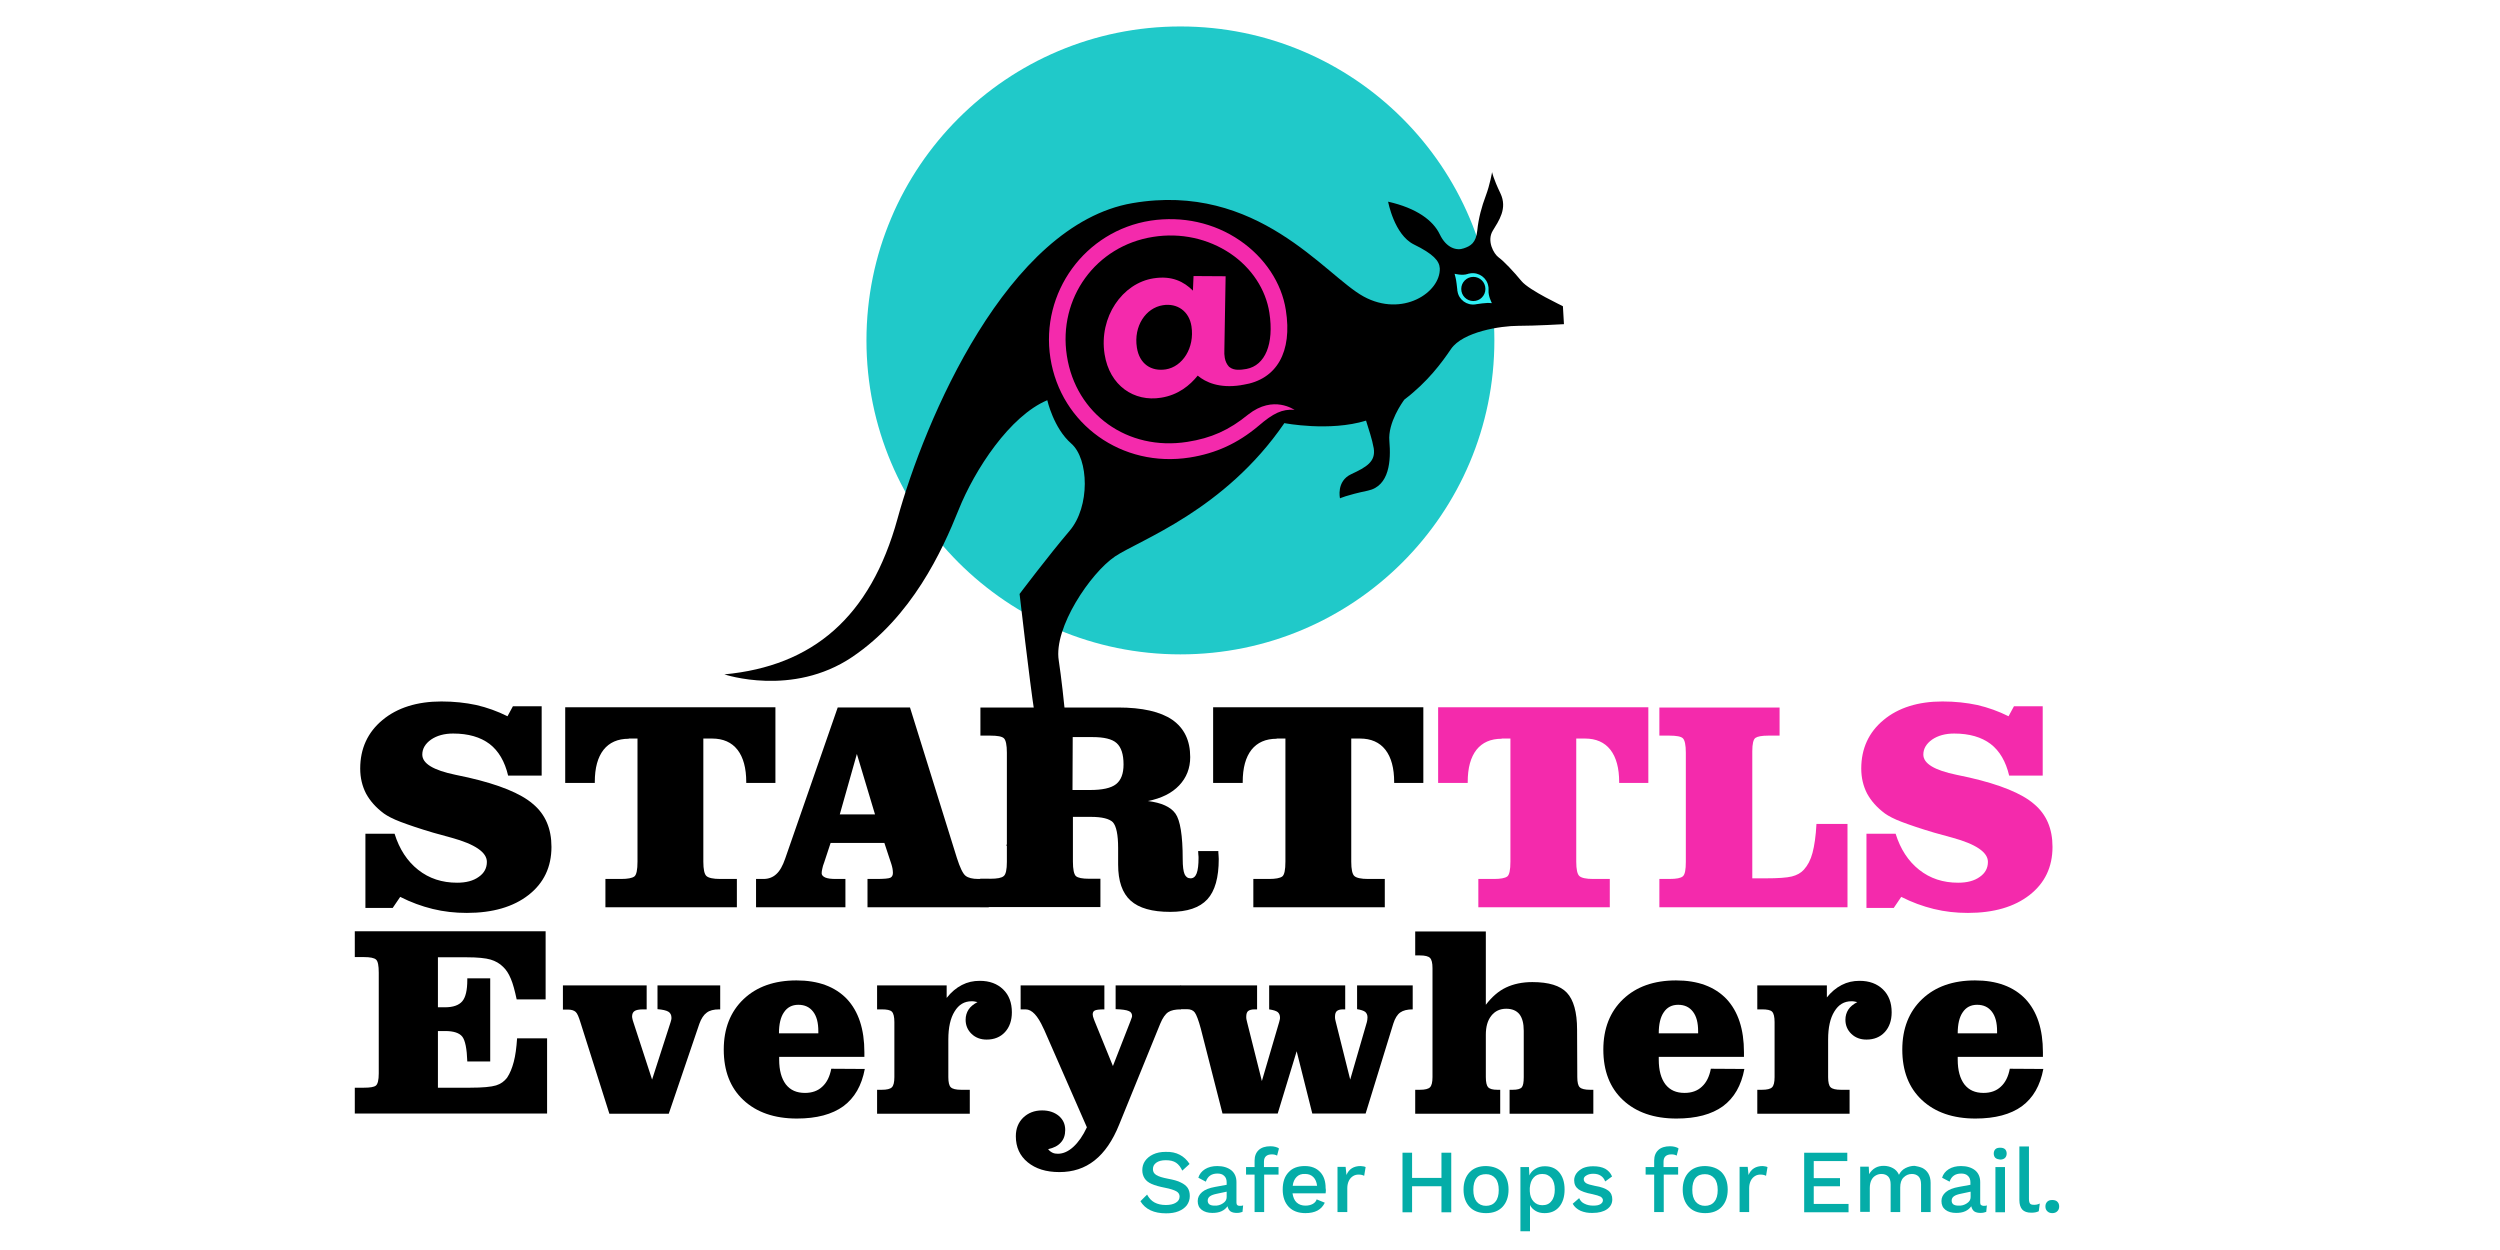 <?xml version="1.0" encoding="utf-8"?>
<!-- Generator: Adobe Illustrator 19.0.0, SVG Export Plug-In . SVG Version: 6.00 Build 0)  -->
<svg version="1.1" id="Layer_1" xmlns="http://www.w3.org/2000/svg" xmlns:xlink="http://www.w3.org/1999/xlink" x="0px" y="0px"
	 viewBox="450 -206 1200 600" style="enable-background:new 450 -206 1200 600;" xml:space="preserve">
<style type="text/css">
	.st0{fill:#20C9C9;}
	.st1{fill:#F42AAC;}
	.st2{fill:#2FEFF4;}
	.st3{fill:#04ADA8;}
</style>
<circle id="XMLID_129_" class="st0" cx="1016.6" cy="-42.6" r="150.7"/>
<g id="XMLID_211_">
	<path id="XMLID_220_" d="M1180.3-71.1c-3.8-4.6-8.4-9.5-10.9-11.3s-5.8-8-2.9-12.8c2.9-4.8,7.2-10.7,3.7-18s-4-10.2-4-10.2
		s-1,6-3,11.3s-3.5,10.8-4.1,16.7c-0.6,6-3.2,7.5-6.5,8.6c-3.3,1.2-8.3,0-11.5-6.7s-11.1-12.6-24.8-15.7c0,0,2.9,15.8,12.3,20.5
		c9.4,4.6,12.3,7.9,12.5,11.5c0.4,11.6-18,23.7-36.6,13.5c-18.5-10.1-50.8-55.1-110.9-44.8S893.8-4.2,880.8,43
		c-13,47.3-40.7,70.7-83.1,74.7c0,0,32.6,11,61.3-8.3c28.7-19.3,43.3-51.1,51.1-70.6c7.8-19.5,24.7-45.2,42.6-52.7
		c0,0,3,13.4,11.5,20.8c8.5,7.4,9.1,30.3-0.8,41.9c-9.9,11.6-24,30.3-24,30.3s4.9,42.7,7.1,56.7c2.2,14-3.7,34.5-12.7,38.5
		c0,0,1.6,4.5,6.2,3.8c0,0-3.4,5.8-2.9,9.6c0.6,3.8-1.4,10.2-4.2,12c0,0,8.1,4.4,14.2-6.6s16.3-34.7,16.3-34.7s-2.8-31.7-5.2-47.4
		c-2.5-15.7,15.2-41.9,27-49.9c11.8-7.9,52.6-22.1,81.3-64c0,0,21.7,4.2,39.2-1.2c1.2,4,2.9,8.7,3.7,13.3c1,6.4-3.5,9-10.8,12.4
		s-5.4,11.6-5.4,11.6s3-1.5,13.4-3.7s11.1-14.5,10.3-23.8c-0.8-8.8,6.3-18.7,7.2-19.9c11.2-8.5,18-17.8,22.4-24.3
		c5.7-8.3,23.9-11.1,32.2-11.1c8.3,0,22-0.8,22-0.8l-0.5-8.6C1200.5-59,1184.1-66.5,1180.3-71.1z"/>
	<g id="XMLID_214_">
		<path id="XMLID_215_" class="st1" d="M1049.1-7c-9.2,7.5-17.7,11.3-29.2,13.1c-28.6,4.5-53.5-13.3-57.8-41.3
			c-4.3-27.7,13.9-52.8,41.4-57.1c13.2-2.1,26.4,0.8,37.1,8c10.2,6.9,17,17.3,18.7,28.4c2.3,15-2,25.3-11,27c-2.9,0.5-5.9,0.8-8-0.8
			l-0.4-0.3c-1-1.1-1.7-2.5-2-4.2c-0.2-1-0.3-2.7-0.2-4l0.6-35.2l-15.4-0.1l-0.3,7c-4.3-4.3-10.1-7.3-18.9-5.9
			c-14.9,2.3-26.3,18.5-23.5,36.4c2.4,15.2,14.2,23,27.1,20.9c8.3-1.3,13.9-6,17.6-10.6c3.8,3.2,10.4,6.2,20.7,4.6
			c0.2,0,0.3-0.1,0.4-0.1c0.2,0,0.4-0.1,0.7-0.1c16.2-2.5,23.7-15.8,20.5-35.9c-2-13-10.1-25.2-22.1-33.4
			c-12.4-8.5-27.6-11.8-42.8-9.5c-31.5,4.9-53,34.5-48.1,66c5,31.8,34.4,52.8,66.9,47.7c12.6-2,23-6.8,32.9-15.1
			c7.2-6.2,11.4-8.2,17.4-7.8C1071.3-9.1,1061.4-16.7,1049.1-7z M1009.6-28.7c-7,1.1-12.7-2.6-13.9-10.5c-1.6-10.2,4.2-19,12.5-20.3
			c6.9-1.1,12.6,2.9,13.7,10.1C1023.5-39,1017.6-30,1009.6-28.7z"/>
	</g>
	<path id="XMLID_213_" class="st2" d="M1166.1-60.5c0,0-1.8-3.4-1.6-6.1c0-0.3,0-0.6,0-0.9c0-0.3,0-0.7-0.1-1
		c-0.6-4.1-4.5-6.9-8.6-6.3c-0.2,0-0.4,0.1-0.5,0.1c-0.3,0-0.5,0.1-0.8,0.2c-2.6,0.9-6.3-0.1-6.3-0.1s0.2,0.9,0.5,2
		c0.3,1,0.7,4.7,0.8,5.6c0,0.3,0,0.6,0.1,0.8c0.6,4.1,4.5,6.9,8.6,6.3c0.2,0,0.3-0.1,0.5-0.1c1.1-0.2,4.5-0.6,5.4-0.6
		C1165.3-60.5,1166.1-60.5,1166.1-60.5z"/>
	<circle id="XMLID_212_" cx="1157.2" cy="-67.3" r="5.8"/>
</g>
<g id="XMLID_28_">
	<path id="XMLID_208_" d="M625.6,194.2h13.8c2.3,7.4,6.1,13.2,11.3,17.3c5.3,4.2,11.5,6.2,18.7,6.2c4.3,0,7.8-0.9,10.4-2.8
		c2.6-1.8,3.9-4.2,3.9-7.2c0-4.6-5.7-8.5-17-11.6c-3.7-1-6.6-1.8-8.7-2.4c-6.8-2-12-3.8-15.7-5.2c-3.7-1.4-6.3-2.8-8-4
		c-3.9-2.9-6.7-6.1-8.6-9.6c-1.8-3.5-2.8-7.5-2.8-12c0-9.6,3.6-17.4,10.7-23.3c7.1-5.9,16.6-8.9,28.3-8.9c6,0,11.5,0.6,16.7,1.7
		c5.2,1.2,10.2,3,15,5.4l2.6-4.8H710v33.3h-16.1c-1.6-6.8-4.6-11.9-8.9-15.2c-4.4-3.3-10.2-5-17.5-5c-4.3,0-7.8,1-10.6,2.9
		c-2.8,2-4.2,4.4-4.2,7.2c0,4.3,5.3,7.5,15.9,9.7c2.6,0.6,4.6,1,6.1,1.3c14.8,3.4,25.2,7.6,31.1,12.7c6,5,8.9,11.9,8.9,20.6
		c0,9.7-3.7,17.4-11,23.1s-17.2,8.6-29.6,8.6c-5.7,0-11.1-0.6-16.4-1.9s-10.5-3.2-15.6-5.8l-3.6,5.3h-13.1v-35.6H625.6z"/>
	<path id="XMLID_206_" d="M751.8,148.6c-5.3,0-9.3,1.8-12.1,5.3c-2.8,3.6-4.2,8.7-4.2,15.5v0.4h-14.2v-36.3h100.9v36.3h-14v-0.4
		c0-6.7-1.4-11.9-4.2-15.5s-6.9-5.4-12.2-5.4h-4.2v59.1c0,3.7,0.5,6,1.5,6.9s3.2,1.4,6.6,1.4h8v13.6h-63.1v-13.6h7.5
		c3.2,0,5.3-0.4,6.4-1.2c1-0.8,1.5-3.1,1.5-7.1v-59.1h-4.2V148.6z"/>
	<path id="XMLID_203_" d="M866.4,229.5v-13.6h4.3c3.6,0,5.9-0.2,6.7-0.6c0.8-0.4,1.2-1.2,1.2-2.3c0-0.7-0.1-1.5-0.2-2.1
		c-0.1-0.6-0.3-1.3-0.5-2l-3.4-10.3h-25.8l-3,9.1c-0.5,1.4-0.9,2.5-1,3.3c-0.2,0.8-0.3,1.5-0.3,2.2c0,0.8,0.6,1.5,1.7,2
		c1.2,0.5,2.8,0.7,5,0.7h4.7v13.6h-42.9v-13.6h3.6c2.4,0,4.5-0.8,6.1-2.3c1.7-1.5,3.1-4,4.3-7.5l25.2-72.5h34.7l22.5,72.2
		c1.5,4.7,2.9,7.6,4.2,8.6c1.3,1,3.3,1.5,6.1,1.5h5v13.6L866.4,229.5L866.4,229.5z M870,184.9l-8.7-29l-8.2,29H870z"/>
	<path id="XMLID_200_" d="M933.3,207.7v-52.4c0-3.7-0.5-6-1.4-6.9c-0.9-0.9-3.1-1.3-6.5-1.3h-4.8v-13.5h66c11.7,0,20.4,2,26.1,5.9
		c5.7,4,8.6,9.9,8.6,17.9c0,5.4-1.8,9.9-5.3,13.6s-8.5,6.2-15,7.5c6.5,0.8,10.9,2.8,13.2,6s3.5,10.5,3.5,21.9c0,3.4,0.3,5.8,0.9,7.2
		c0.6,1.3,1.5,2,2.9,2c1.3,0,2.3-0.8,2.9-2.4c0.6-1.6,0.9-4.1,0.9-7.4c0-0.3,0-0.9-0.1-1.6c0-0.7-0.1-1.3-0.1-1.7h9.7
		c0,0.4,0,1.1,0.1,1.9c0,0.9,0.1,1.5,0.1,1.9c0,8.9-1.8,15.4-5.5,19.4c-3.7,4-9.6,6-17.8,6c-8.7,0-15-1.8-19-5.4s-6-9.4-6-17.3v-8
		c0-6.4-0.9-10.5-2.5-12.3c-1.7-1.7-5.2-2.6-10.6-2.6H965v21.5c0,3.7,0.5,6,1.4,6.9c1,0.9,3.1,1.3,6.4,1.3h5.4v13.6h-57.7v-13.6h4.8
		c3.4,0,5.5-0.4,6.5-1.3C932.8,213.7,933.3,211.4,933.3,207.7z M964.8,173.2h8.4c5.9,0,10.1-0.9,12.5-2.8s3.6-5,3.6-9.5
		c0-4.8-1.1-8.2-3.3-10.2s-6.1-2.9-11.7-2.9h-9.4L964.8,173.2L964.8,173.2z"/>
	<path id="XMLID_198_" d="M1062.8,148.6c-5.3,0-9.3,1.8-12.1,5.3c-2.8,3.6-4.2,8.7-4.2,15.5v0.4h-14.2v-36.3h100.9v36.3h-14v-0.4
		c0-6.7-1.4-11.9-4.2-15.5s-6.9-5.4-12.2-5.4h-4.2v59.1c0,3.7,0.5,6,1.5,6.9s3.2,1.4,6.6,1.4h8v13.6h-63.1v-13.6h7.5
		c3.2,0,5.3-0.4,6.4-1.2c1-0.8,1.5-3.1,1.5-7.1v-59.1h-4.2V148.6z"/>
	<path id="XMLID_196_" class="st1" d="M1170.8,148.6c-5.3,0-9.3,1.8-12.1,5.3c-2.8,3.6-4.2,8.7-4.2,15.5v0.4h-14.2v-36.3h100.9v36.3
		h-14v-0.4c0-6.7-1.4-11.9-4.2-15.5s-6.9-5.4-12.2-5.4h-4.2v59.1c0,3.7,0.5,6,1.5,6.9s3.2,1.4,6.6,1.4h8v13.6h-63.1v-13.6h7.5
		c3.2,0,5.3-0.4,6.4-1.2c1-0.8,1.5-3.1,1.5-7.1v-59.1h-4.2V148.6z"/>
	<path id="XMLID_194_" class="st1" d="M1304.2,133.6v13.5h-5.4c-3.2,0-5.2,0.4-6.2,1.1s-1.5,2.9-1.5,6.4v0.7v60.3h6.4
		c6,0,10.2-0.3,12.6-0.9s4.4-1.7,5.8-3.3c1.8-2,3.2-4.6,4.1-8c0.9-3.4,1.6-8,1.9-13.9h14.9v40h-90.3v-13.6h4.8
		c3.4,0,5.5-0.4,6.5-1.3s1.4-3.2,1.4-6.9v-52.4c0-3.7-0.5-6-1.4-6.9c-0.9-0.9-3.1-1.3-6.5-1.3h-4.8v-13.5L1304.2,133.6L1304.2,133.6
		z"/>
	<path id="XMLID_192_" class="st1" d="M1346.1,194.2h13.8c2.3,7.4,6.1,13.2,11.3,17.3c5.3,4.2,11.5,6.2,18.7,6.2
		c4.3,0,7.8-0.9,10.4-2.8c2.6-1.8,3.9-4.2,3.9-7.2c0-4.6-5.7-8.5-17-11.6c-3.7-1-6.6-1.8-8.7-2.4c-6.8-2-12-3.8-15.7-5.2
		c-3.7-1.4-6.3-2.8-8-4c-3.9-2.9-6.7-6.1-8.6-9.6c-1.8-3.5-2.8-7.5-2.8-12c0-9.6,3.6-17.4,10.7-23.3c7.1-5.9,16.6-8.9,28.3-8.9
		c6,0,11.5,0.6,16.7,1.7c5.2,1.2,10.2,3,15,5.4l2.6-4.8h13.8v33.3h-16.1c-1.6-6.8-4.6-11.9-8.9-15.2c-4.4-3.3-10.2-5-17.5-5
		c-4.3,0-7.8,1-10.6,2.9c-2.8,2-4.2,4.4-4.2,7.2c0,4.3,5.3,7.5,15.9,9.7c2.6,0.6,4.6,1,6.1,1.3c14.8,3.4,25.2,7.6,31.1,12.7
		c6,5,8.9,11.9,8.9,20.6c0,9.7-3.7,17.4-11,23.1c-7.3,5.7-17.2,8.6-29.6,8.6c-5.7,0-11.1-0.6-16.4-1.9c-5.3-1.3-10.5-3.2-15.6-5.8
		l-3.6,5.3h-13.1v-35.6H1346.1z"/>
	<path id="XMLID_190_" d="M711.9,241.1v32.6H698c-0.9-4.2-1.8-7.6-2.8-9.9c-1-2.4-2.2-4.3-3.7-5.7c-1.7-1.7-3.7-2.8-6-3.5
		c-2.4-0.7-6.2-1.1-11.5-1.1h-2.6h-11.2v24h3.4c3.9,0,6.7-1,8.3-2.9c1.6-1.9,2.4-5.3,2.4-10.2v-0.8h11v39.9h-11
		c-0.2-6.1-1-10.1-2.4-11.9c-1.4-1.8-4.2-2.7-8.2-2.7h-3.5v27.2h15.5c6,0,10.1-0.4,12.4-1.1c2.3-0.7,4-2,5.3-3.7
		c1.4-2.1,2.4-4.6,3.2-7.6c0.8-3,1.3-6.8,1.6-11.3h14.4v36.1h-92.3v-12.4h4.4c2.9,0,4.8-0.3,5.7-1c0.9-0.7,1.4-2.6,1.4-5.9v-0.6
		v-47.7c0-3.4-0.4-5.5-1.3-6.3s-2.8-1.2-5.9-1.2h-4.3V241h91.6V241.1z"/>
	<path id="XMLID_188_" d="M771.9,284.6c0.1-0.4,0.2-0.7,0.3-1.1s0.1-0.7,0.1-1c0-1.3-0.5-2.3-1.5-2.9s-2.8-1-5.2-1.2V267h30.1v11.5
		h-0.5c-2.6,0-4.6,0.5-6,1.6c-1.4,1-2.6,2.8-3.5,5.3L771,328.6h-28.5l-13.9-43.9c-0.8-2.6-1.5-4.3-2.3-5s-2-1.1-3.7-1.1h-2.4V267
		h40.2v11.5h-1.8c-1.9,0-3.3,0.3-4,0.8c-0.8,0.5-1.2,1.4-1.2,2.7c0,0.3,0.1,0.7,0.2,1.2c0.1,0.4,0.2,0.9,0.4,1.4l9,27.6L771.9,284.6
		z"/>
	<path id="XMLID_117_" d="M865.1,307.1c-1.5,8-4.9,13.9-10.3,17.9c-5.4,3.9-12.8,5.9-22.3,5.9c-10.8,0-19.4-3-25.7-8.9
		c-6.3-5.9-9.4-14-9.4-24.2c0-10.1,3.2-18.2,9.5-24.2s14.8-9,25.4-9c10.5,0,18.5,3,24.2,8.9c5.6,6,8.4,14.5,8.4,25.6v2.2H824v1.3
		c0,5.2,1.1,9.1,3.2,11.9c2.2,2.8,5.2,4.1,9.2,4.1c3.4,0,6.2-1,8.3-3c2.2-2,3.6-4.9,4.3-8.6L865.1,307.1L865.1,307.1z M823.9,290
		h18.9v-1c0-4.1-0.8-7.2-2.5-9.4c-1.7-2.2-4-3.3-7.1-3.3c-3,0-5.3,1.2-6.9,3.6C824.7,282.2,823.9,285.6,823.9,290z"/>
	<path id="XMLID_115_" d="M904.4,273c2.2-2.8,4.6-4.8,7.3-6.2c2.7-1.4,5.5-2,8.6-2c4.7,0,8.4,1.4,11.2,4.1c2.8,2.7,4.2,6.4,4.2,11
		c0,3.9-1.1,7.1-3.3,9.5c-2.2,2.4-5.2,3.6-8.8,3.6c-2.9,0-5.3-0.9-7.2-2.7c-1.9-1.8-2.9-4.1-2.9-6.8c0-1.9,0.5-3.5,1.4-4.9
		s2.4-2.6,4.3-3.6c-0.5-0.1-1-0.2-1.5-0.3c-0.5-0.1-0.9-0.1-1.3-0.1c-3.5,0-6.2,1.6-8.2,4.9c-2,3.2-3,7.7-3,13.4V311
		c0,2.5,0.4,4.2,1.2,4.9c0.8,0.8,2.5,1.2,5,1.2h4.1v11.5H871v-11.5h2.2c2.5,0,4.1-0.4,4.9-1.2c0.8-0.8,1.2-2.4,1.2-4.9v-26.4
		c0-2.5-0.4-4.2-1.2-5c-0.8-0.8-2.4-1.1-4.9-1.1H871V267h33.4V273z"/>
	<path id="XMLID_113_" d="M992.6,284.2c0.1-0.3,0.2-0.6,0.4-1.1c0.3-0.7,0.4-1.2,0.4-1.4c0-1.1-0.5-2-1.6-2.4
		c-1.1-0.5-3.2-0.8-6.3-0.9V267h31.4v11.5c-2.7,0-4.7,0.4-6.1,1.3c-1.4,0.9-2.7,2.7-3.9,5.6l-19.7,48.4c-3.1,7.7-7,13.4-11.8,17.2
		s-10.4,5.6-16.9,5.6c-6.4,0-11.4-1.6-15.2-4.7c-3.8-3.1-5.7-7.3-5.7-12.5c0-3.7,1.2-6.6,3.5-8.9c2.4-2.3,5.4-3.5,9.1-3.5
		c3.3,0,5.9,0.9,8,2.6c2.1,1.8,3.1,4,3.1,6.8c0,2.5-0.7,4.5-2.1,6c-1.4,1.6-3.4,2.6-6.1,3.2c0.6,0.8,1.3,1.3,2.1,1.7
		c0.8,0.4,1.7,0.5,2.6,0.5c2.5,0,5-1.1,7.4-3.3s4.6-5.3,6.5-9.4l-20.5-46.8c-0.1-0.2-0.2-0.4-0.4-0.8c-2.7-6-5.5-9-8.5-9h-2.4V267
		h40.2v11.5c-2.5,0-4.1,0.2-4.7,0.6c-0.6,0.3-0.9,1-0.9,1.8c0,0.6,0.2,1.4,0.6,2.4c0.1,0.3,0.2,0.6,0.3,0.8l8.8,21.6L992.6,284.2z"
		/>
	<path id="XMLID_106_" d="M1063.3,328.5h-26.5l-10.4-40.7c-1.1-4.1-2.1-6.7-2.9-7.8c-0.8-1.1-2.1-1.6-3.8-1.6h-3V267h36.7v11.5h-1.2
		c-1.4,0-2.5,0.3-3.1,0.8s-0.9,1.4-0.9,2.7c0,0.4,0,0.9,0.1,1.3s0.2,0.9,0.3,1.3l7.1,28.3l8.3-28.3c0.1-0.4,0.2-0.8,0.3-1.2
		c0.1-0.4,0.1-0.7,0.1-1c0-1.1-0.4-2-1.1-2.6c-0.8-0.6-2.1-1-4.1-1.3V267h36.5v11.5h-1.1c-1.4,0-2.3,0.3-2.9,0.8
		c-0.6,0.5-0.9,1.4-0.9,2.7c0,0.4,0,0.9,0.1,1.3c0.1,0.4,0.2,0.9,0.3,1.3l6.9,27.6l8-27.6c0.1-0.3,0.1-0.6,0.2-1
		c0-0.3,0.1-0.8,0.1-1.3c0-1.1-0.4-2-1.1-2.6c-0.8-0.6-2.1-1-3.9-1.3V267h26.7v11.5c-2.6,0-4.6,0.5-6,1.5s-2.5,2.8-3.3,5.3
		l-13.3,43.2h-25.6l-7.5-29.9L1063.3,328.5z"/>
	<path id="XMLID_87_" d="M1207.1,311c0,2.5,0.4,4.2,1.2,4.9c0.8,0.8,2.5,1.2,5,1.2h1.5v11.5h-40.2v-11.5h1.5c2.2,0,3.6-0.4,4.3-1.1
		c0.7-0.8,1-2.4,1-5v-22.2c0-3.6-0.7-6.2-2.1-8c-1.4-1.7-3.5-2.6-6.3-2.6c-3,0-5.4,1.1-7.2,3.4c-1.8,2.3-2.6,5.3-2.6,9.1V311
		c0,2.5,0.4,4.1,1.1,4.9c0.8,0.8,2.2,1.2,4.5,1.2h1.3v11.5h-40.8v-11.5h2.2c2.5,0,4.1-0.4,4.9-1.2c0.8-0.8,1.2-2.4,1.2-4.9v-52.3
		c0-2.5-0.4-4.1-1.2-4.9s-2.4-1.2-4.9-1.2h-2.2v-11.5h33.9v35.2c2.9-3.8,6.1-6.6,9.7-8.3c3.6-1.7,7.8-2.6,12.6-2.6
		c7.9,0,13.4,1.7,16.6,5.1c3.2,3.4,4.9,9.3,4.9,17.7L1207.1,311L1207.1,311z"/>
	<path id="XMLID_78_" d="M1287.3,307.1c-1.5,8-4.9,13.9-10.3,17.9c-5.4,3.9-12.8,5.9-22.3,5.9c-10.8,0-19.4-3-25.7-8.9
		s-9.4-14-9.4-24.2c0-10.1,3.2-18.2,9.5-24.2s14.8-9,25.4-9c10.5,0,18.5,3,24.2,8.9c5.6,6,8.4,14.5,8.4,25.6v2.2h-40.9v1.3
		c0,5.2,1.1,9.1,3.2,11.9c2.2,2.8,5.2,4.1,9.2,4.1c3.4,0,6.2-1,8.3-3c2.2-2,3.6-4.9,4.3-8.6L1287.3,307.1L1287.3,307.1z M1246.2,290
		h18.9v-1c0-4.1-0.8-7.2-2.5-9.4c-1.7-2.2-4-3.3-7.1-3.3c-3,0-5.3,1.2-6.9,3.6C1247,282.2,1246.2,285.6,1246.2,290z"/>
	<path id="XMLID_37_" d="M1326.7,273c2.2-2.8,4.6-4.8,7.3-6.2c2.7-1.4,5.5-2,8.6-2c4.7,0,8.4,1.4,11.2,4.1c2.8,2.7,4.2,6.4,4.2,11
		c0,3.9-1.1,7.1-3.3,9.5c-2.2,2.4-5.2,3.6-8.8,3.6c-2.9,0-5.3-0.9-7.2-2.7c-1.9-1.8-2.9-4.1-2.9-6.8c0-1.9,0.5-3.5,1.4-4.9
		c0.9-1.4,2.4-2.6,4.3-3.6c-0.5-0.1-1-0.2-1.5-0.3c-0.5-0.1-0.9-0.1-1.3-0.1c-3.5,0-6.2,1.6-8.2,4.9c-2,3.2-3,7.7-3,13.4V311
		c0,2.5,0.4,4.2,1.2,4.9c0.8,0.8,2.5,1.2,5,1.2h4.1v11.5h-44.3v-11.5h2.2c2.5,0,4.1-0.4,4.9-1.2c0.8-0.8,1.2-2.4,1.2-4.9v-26.4
		c0-2.5-0.4-4.2-1.2-5c-0.8-0.8-2.4-1.1-4.9-1.1h-2.2V267h33.4v6H1326.7z"/>
	<path id="XMLID_29_" d="M1430.8,307.1c-1.5,8-4.9,13.9-10.3,17.9c-5.4,3.9-12.8,5.9-22.3,5.9c-10.8,0-19.4-3-25.7-8.9
		s-9.4-14-9.4-24.2c0-10.1,3.2-18.2,9.5-24.2s14.8-9,25.4-9c10.5,0,18.5,3,24.2,8.9c5.6,6,8.4,14.5,8.4,25.6v2.2h-40.9v1.3
		c0,5.2,1.1,9.1,3.2,11.9c2.2,2.8,5.2,4.1,9.2,4.1c3.4,0,6.2-1,8.3-3c2.2-2,3.6-4.9,4.3-8.6L1430.8,307.1L1430.8,307.1z M1389.7,290
		h18.9v-1c0-4.1-0.8-7.2-2.5-9.4c-1.7-2.2-4-3.3-7.1-3.3c-3,0-5.3,1.2-6.9,3.6C1390.5,282.2,1389.7,285.6,1389.7,290z"/>
</g>
<g id="XMLID_1_">
	<path id="XMLID_2_" class="st3" d="M1016.3,348.3c1.9,1,3.4,2.4,4.7,4.4l-3.5,3.2c-0.8-1.7-1.8-3-3-3.8s-2.8-1.2-4.9-1.2
		c-2,0-3.5,0.4-4.6,1.2s-1.6,1.8-1.6,3.1c0,1.2,0.5,2.1,1.6,2.8s3,1.3,5.7,1.8c2.6,0.5,4.6,1,6.1,1.8c1.5,0.7,2.6,1.6,3.3,2.6
		c0.7,1.1,1,2.4,1,3.9c0,1.7-0.5,3.1-1.4,4.4c-1,1.3-2.3,2.2-4,2.9s-3.7,1-6,1c-5.8,0-9.9-1.9-12.3-5.8l3.2-3.2
		c0.9,1.7,2.1,3,3.6,3.8s3.3,1.2,5.4,1.2c2.1,0,3.7-0.4,4.8-1.1c1.2-0.7,1.8-1.7,1.8-3c0-1-0.5-1.9-1.6-2.5s-2.9-1.2-5.5-1.7
		s-4.7-1.1-6.3-1.8s-2.7-1.6-3.4-2.7c-0.7-1.1-1.1-2.4-1.1-3.9c0-1.6,0.4-3.1,1.3-4.4c0.9-1.3,2.2-2.4,3.9-3.2s3.7-1.2,5.9-1.2
		C1012.2,346.8,1014.4,347.3,1016.3,348.3z"/>
	<path id="XMLID_4_" class="st3" d="M1046.7,372.6l-0.3,3.1c-0.8,0.3-1.7,0.5-2.7,0.5c-1.2,0-2.2-0.2-3-0.7
		c-0.7-0.5-1.2-1.3-1.5-2.5c-0.7,1-1.6,1.8-2.9,2.4c-1.3,0.6-2.8,0.8-4.4,0.8c-2.1,0-3.8-0.5-5.1-1.5c-1.3-1-1.9-2.4-1.9-4.2
		c0-1.7,0.7-3.1,2.1-4.3c1.4-1.2,3.5-2,6.3-2.5l5.5-1v-1.2c0-1.3-0.4-2.4-1.2-3.1c-0.8-0.8-1.9-1.1-3.2-1.1c-2.9,0-4.7,1.3-5.6,3.9
		l-3.6-1.9c0.5-1.7,1.6-3.1,3.2-4.1c1.6-1,3.6-1.5,5.9-1.5c2.8,0,5,0.7,6.7,2c1.6,1.3,2.5,3.2,2.5,5.7v9.8c0,0.5,0.1,1,0.4,1.2
		c0.2,0.3,0.7,0.4,1.2,0.4C1045.7,372.8,1046.2,372.8,1046.7,372.6z M1037,371.6c1.2-0.8,1.8-1.7,1.8-3V366l-4.7,1
		c-1.5,0.3-2.6,0.7-3.3,1.2c-0.7,0.5-1.1,1.2-1.1,2.1c0,0.8,0.3,1.4,0.8,1.8c0.6,0.4,1.4,0.6,2.4,0.6
		C1034.5,372.8,1035.8,372.4,1037,371.6z"/>
	<path id="XMLID_7_" class="st3" d="M1056.7,354.2h7v3.6h-6.9v18h-4.6v-18h-4.1v-3.6h4.1v-3.1c0-2.2,0.7-3.9,2-5.1
		c1.3-1.2,3.2-1.8,5.6-1.8c0.9,0,1.7,0.1,2.4,0.3c0.7,0.2,1.3,0.4,1.7,0.8l-0.9,3.4c-0.7-0.4-1.5-0.6-2.5-0.6
		c-2.5,0-3.8,1.2-3.8,3.5V354.2z"/>
	<path id="XMLID_9_" class="st3" d="M1086.3,366.8h-15.9c0.3,1.9,0.9,3.4,2,4.4c1.1,1,2.5,1.5,4.2,1.5c1.4,0,2.6-0.3,3.5-0.8
		s1.6-1.2,1.9-2.2l3.9,1.6c-1.6,3.4-4.7,5-9.3,5c-3.4,0-6.1-1-8-3c-1.9-2-2.9-4.8-2.9-8.3c0-3.6,0.9-6.3,2.8-8.3c1.8-2,4.4-3,7.8-3
		c3.2,0,5.6,1,7.4,2.9s2.6,4.5,2.6,7.7C1086.5,365.2,1086.4,366,1086.3,366.8z M1072.4,358.9c-1,1-1.7,2.4-1.9,4.3h11.7
		c-0.2-1.8-0.8-3.2-1.8-4.2s-2.3-1.5-3.9-1.5C1074.7,357.4,1073.4,357.9,1072.4,358.9z"/>
	<path id="XMLID_12_" class="st3" d="M1105.5,354.2l-0.7,4.2c-0.7-0.4-1.6-0.6-2.7-0.6c-0.9,0-1.8,0.2-2.6,0.7s-1.5,1.2-2,2.2
		s-0.8,2.2-0.8,3.6v11.5h-4.7v-21.7h3.9l0.4,3.9c1.2-2.9,3.5-4.3,6.8-4.3C1104.2,353.8,1105,353.9,1105.5,354.2z"/>
	<path id="XMLID_14_" class="st3" d="M1146.6,347.3v28.6h-4.7v-12.5h-14.1v12.5h-4.6v-28.6h4.6v12.1h14.1v-12.1H1146.6z"/>
	<path id="XMLID_16_" class="st3" d="M1171.2,356.7c1.9,2,2.9,4.8,2.9,8.3s-1,6.3-2.9,8.3c-1.9,2-4.5,3-7.9,3c-3.4,0-6-1-7.9-3
		c-1.9-2-2.9-4.8-2.9-8.3s1-6.3,2.9-8.3c1.9-2,4.5-3,7.9-3C1166.7,353.8,1169.3,354.8,1171.2,356.7z M1158.8,359.4
		c-1.1,1.3-1.6,3.2-1.6,5.7s0.5,4.3,1.6,5.7c1.1,1.3,2.6,2,4.5,2c1.9,0,3.5-0.7,4.5-2c1.1-1.3,1.6-3.2,1.6-5.6s-0.5-4.3-1.6-5.6
		c-1.1-1.3-2.6-2-4.5-2C1161.4,357.6,1159.8,358.1,1158.8,359.4z"/>
	<path id="XMLID_20_" class="st3" d="M1198.4,356.7c1.7,2,2.6,4.7,2.6,8.3c0,3.5-0.9,6.3-2.6,8.3c-1.7,2-4,3-7,3c-1.6,0-3-0.3-4.2-1
		c-1.2-0.7-2.2-1.6-2.8-2.9V385h-4.6v-30.8h4.1l0.2,4c0.6-1.4,1.6-2.4,2.9-3.2s2.8-1.2,4.5-1.2
		C1194.3,353.8,1196.7,354.7,1198.4,356.7z M1194.7,370.5c1.1-1.3,1.6-3.2,1.6-5.5s-0.5-4.2-1.6-5.5c-1.1-1.3-2.5-2-4.4-2
		c-1.8,0-3.2,0.6-4.2,1.8c-1.1,1.2-1.6,2.8-1.8,4.9v1.6c0.1,2.1,0.7,3.7,1.8,4.9s2.5,1.8,4.2,1.8
		C1192.2,372.5,1193.7,371.9,1194.7,370.5z"/>
	<path id="XMLID_23_" class="st3" d="M1208.7,375.2c-1.7-0.8-3-1.9-3.8-3.4l3.1-2.7c0.5,1.2,1.4,2.2,2.6,2.7
		c1.2,0.6,2.5,0.9,4.2,0.9c1.5,0,2.6-0.2,3.4-0.7s1.2-1.1,1.2-1.9c0-0.7-0.4-1.2-1.1-1.7c-0.8-0.4-2.1-0.8-3.9-1.2
		c-3.2-0.6-5.5-1.4-6.8-2.4c-1.3-1-2-2.4-2-4.3c0-1.2,0.4-2.3,1.1-3.3s1.8-1.8,3.1-2.5c1.4-0.6,3-0.9,4.9-0.9c2.4,0,4.3,0.4,5.8,1.2
		c1.4,0.8,2.6,2,3.3,3.7l-3.3,2.4c-0.5-1.3-1.2-2.2-2.2-2.8c-0.9-0.6-2.1-0.9-3.6-0.9c-1.3,0-2.4,0.3-3.2,0.8
		c-0.9,0.5-1.3,1.1-1.3,1.8c0,0.8,0.4,1.4,1.1,1.9c0.8,0.5,2.2,0.9,4.2,1.3c3.1,0.5,5.2,1.3,6.5,2.3s1.9,2.4,1.9,4.2
		c0,1.9-0.8,3.5-2.5,4.7s-4,1.8-6.9,1.8C1212.3,376.3,1210.4,375.9,1208.7,375.2z"/>
	<path id="XMLID_25_" class="st3" d="M1248.5,354.2h7v3.6h-6.9v18h-4.6v-18h-4.1v-3.6h4.1v-3.1c0-2.2,0.7-3.9,2-5.1
		c1.3-1.2,3.2-1.8,5.6-1.8c0.9,0,1.7,0.1,2.4,0.3s1.3,0.4,1.7,0.8l-0.9,3.4c-0.7-0.4-1.5-0.6-2.5-0.6c-2.5,0-3.8,1.2-3.8,3.5V354.2z
		"/>
	<path id="XMLID_27_" class="st3" d="M1276.4,356.7c1.9,2,2.9,4.8,2.9,8.3s-1,6.3-2.9,8.3s-4.5,3-7.9,3s-6-1-7.9-3s-2.9-4.8-2.9-8.3
		s1-6.3,2.9-8.3s4.5-3,7.9-3C1271.8,353.8,1274.5,354.8,1276.4,356.7z M1263.9,359.4c-1.1,1.3-1.6,3.2-1.6,5.7s0.5,4.3,1.6,5.7
		c1.1,1.3,2.6,2,4.5,2s3.5-0.7,4.5-2c1.1-1.3,1.6-3.2,1.6-5.6s-0.5-4.3-1.6-5.6s-2.6-2-4.5-2S1265,358.1,1263.9,359.4z"/>
	<path id="XMLID_32_" class="st3" d="M1298.4,354.2l-0.7,4.2c-0.7-0.4-1.6-0.6-2.7-0.6c-0.9,0-1.8,0.2-2.6,0.7s-1.5,1.2-2,2.2
		s-0.8,2.2-0.8,3.6v11.5h-4.6v-21.7h3.9l0.4,3.9c1.2-2.9,3.5-4.3,6.8-4.3C1297,353.8,1297.8,353.9,1298.4,354.2z"/>
	<path id="XMLID_35_" class="st3" d="M1337.3,371.9v4H1316v-28.6h20.7v4h-16.1v8.2h12.6v3.9h-12.6v8.5L1337.3,371.9L1337.3,371.9z"
		/>
	<path id="XMLID_39_" class="st3" d="M1372.7,354.6c1.2,0.6,2.2,1.5,2.9,2.7c0.7,1.2,1.1,2.7,1.1,4.5v14h-4.6v-13.3
		c0-1.7-0.4-3-1.2-3.8s-1.9-1.2-3.2-1.2c-1.6,0-2.9,0.6-4,1.7c-1.1,1.1-1.6,2.7-1.6,4.8v11.8h-4.6v-13.3c0-1.7-0.4-3-1.2-3.8
		s-1.9-1.2-3.2-1.2c-0.9,0-1.8,0.2-2.7,0.7s-1.6,1.2-2.1,2.2s-0.8,2.3-0.8,3.8v11.5h-4.6V354h4.1l0.2,3.6c0.7-1.3,1.7-2.3,2.9-3
		s2.6-1,4.1-1c1.6,0,3.1,0.4,4.4,1.1c1.3,0.7,2.3,1.8,2.9,3.2c0.7-1.4,1.7-2.5,3.1-3.2c1.4-0.7,2.8-1.1,4.4-1.1
		C1370.2,353.8,1371.5,354.1,1372.7,354.6z"/>
	<path id="XMLID_41_" class="st3" d="M1403.7,372.6l-0.3,3.1c-0.8,0.3-1.7,0.5-2.7,0.5c-1.2,0-2.2-0.2-3-0.7
		c-0.7-0.5-1.2-1.3-1.5-2.5c-0.7,1-1.6,1.8-2.9,2.4c-1.3,0.6-2.8,0.8-4.4,0.8c-2.1,0-3.8-0.5-5.1-1.5c-1.3-1-1.9-2.4-1.9-4.2
		c0-1.7,0.7-3.1,2.1-4.3c1.4-1.2,3.5-2,6.3-2.5l5.5-1v-1.2c0-1.3-0.4-2.4-1.2-3.1c-0.8-0.8-1.9-1.1-3.2-1.1c-2.9,0-4.7,1.3-5.6,3.9
		l-3.6-1.9c0.5-1.7,1.6-3.1,3.2-4.1c1.6-1,3.6-1.5,5.9-1.5c2.8,0,5,0.7,6.7,2c1.6,1.3,2.5,3.2,2.5,5.7v9.8c0,0.5,0.1,1,0.4,1.2
		s0.7,0.4,1.2,0.4C1402.8,372.8,1403.3,372.8,1403.7,372.6z M1394.1,371.6c1.2-0.8,1.8-1.7,1.8-3V366l-4.7,1
		c-1.5,0.3-2.6,0.7-3.3,1.2c-0.7,0.5-1.1,1.2-1.1,2.1c0,0.8,0.3,1.4,0.8,1.8c0.6,0.4,1.4,0.6,2.4,0.6
		C1391.6,372.8,1392.9,372.4,1394.1,371.6z"/>
	<path id="XMLID_44_" class="st3" d="M1407.8,349.8c-0.5-0.5-0.8-1.2-0.8-2.1c0-0.9,0.3-1.6,0.8-2.1s1.3-0.7,2.3-0.7
		s1.7,0.2,2.3,0.7c0.5,0.5,0.8,1.2,0.8,2.1c0,0.9-0.3,1.6-0.8,2.1s-1.3,0.8-2.3,0.8C1409.2,350.5,1408.4,350.3,1407.8,349.8z
		 M1412.4,375.9h-4.6v-21.7h4.6V375.9z"/>
	<path id="XMLID_47_" class="st3" d="M1423.9,369.5c0,1.1,0.2,1.8,0.5,2.2s0.9,0.6,1.8,0.6c0.5,0,1,0,1.4-0.1
		c0.4-0.1,0.9-0.2,1.5-0.5l-0.5,3.7c-1,0.5-2.2,0.7-3.6,0.7c-1.9,0-3.4-0.5-4.3-1.5s-1.4-2.5-1.4-4.6v-25.7h4.6V369.5z"/>
	<path id="XMLID_49_" class="st3" d="M1437.5,370.8c0.6,0.6,0.9,1.3,0.9,2.3s-0.3,1.7-0.9,2.3c-0.6,0.6-1.4,0.9-2.4,0.9
		s-1.8-0.3-2.4-0.9c-0.6-0.6-0.9-1.3-0.9-2.3s0.3-1.7,0.9-2.3c0.6-0.6,1.4-0.8,2.4-0.8C1436.2,370,1437,370.3,1437.5,370.8z"/>
</g>
</svg>
